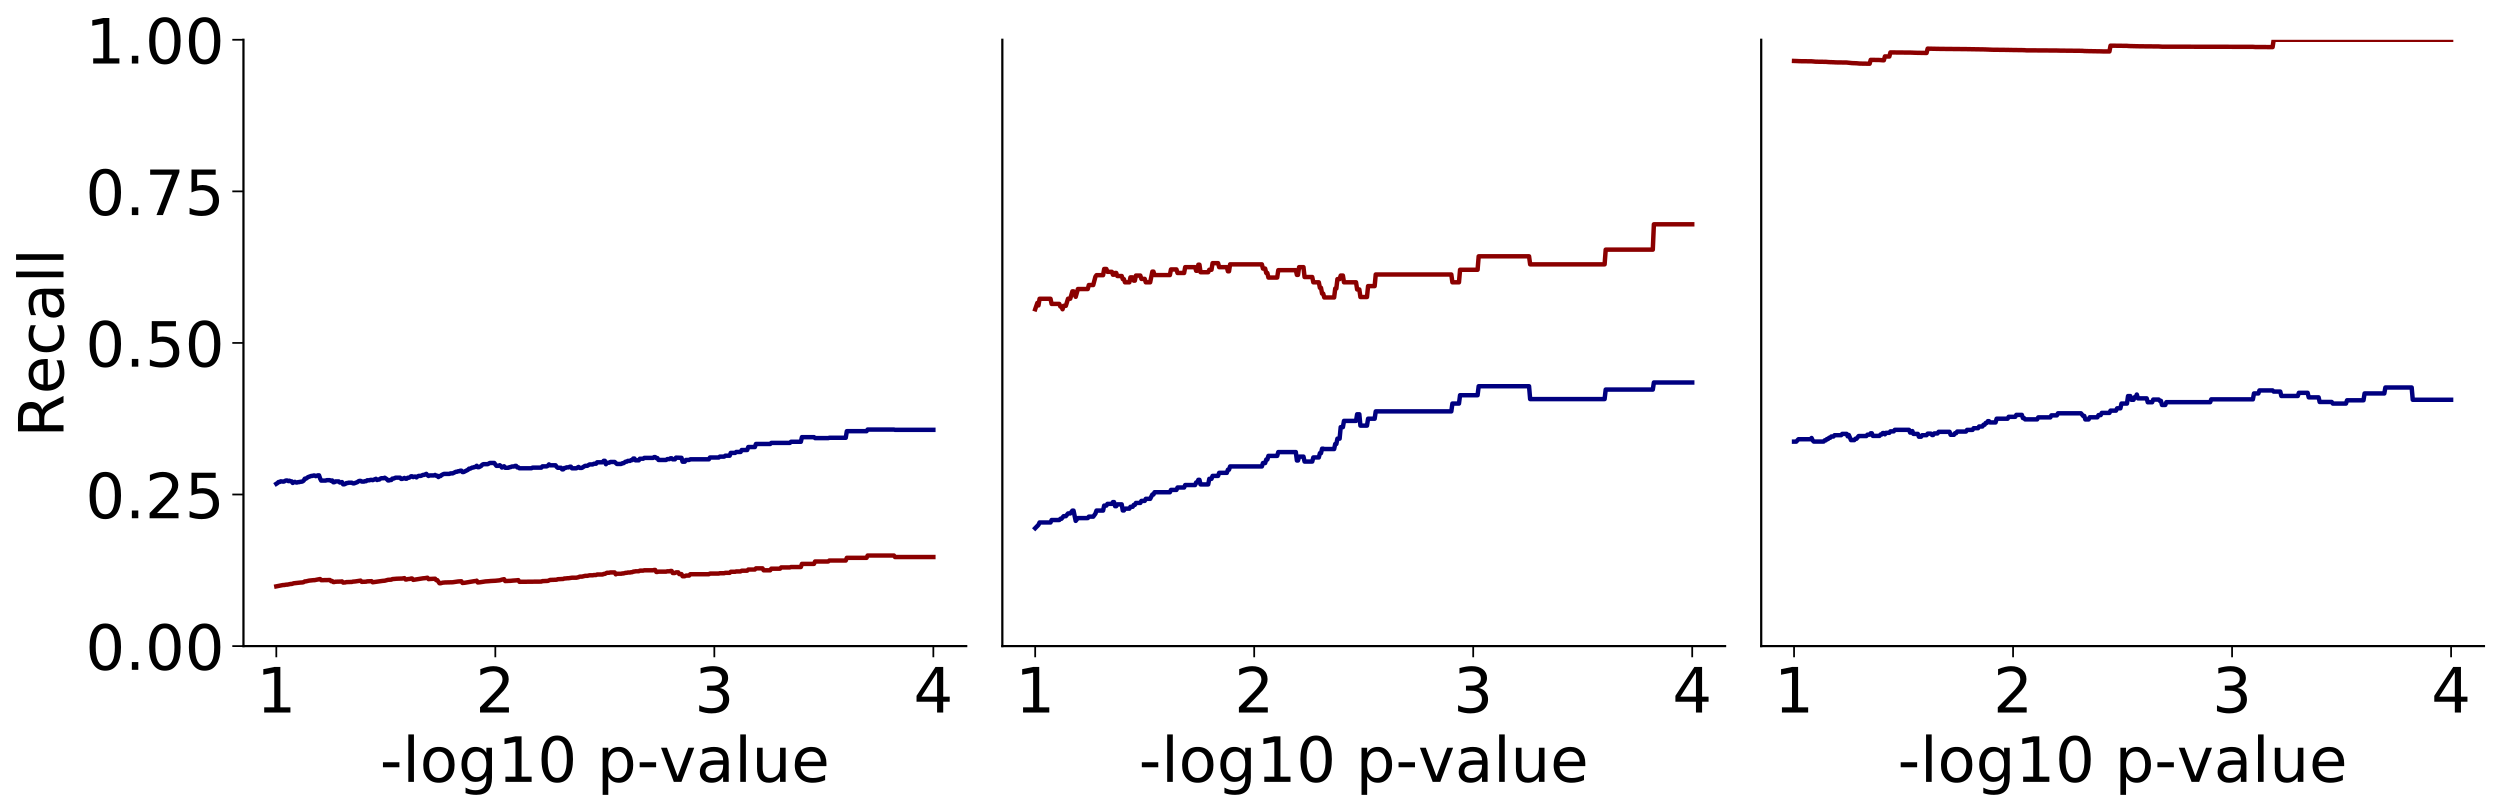 <?xml version="1.0" encoding="utf-8" standalone="no"?>
<!DOCTYPE svg PUBLIC "-//W3C//DTD SVG 1.1//EN"
  "http://www.w3.org/Graphics/SVG/1.1/DTD/svg11.dtd">
<!-- Created with matplotlib (https://matplotlib.org/) -->
<svg height="363.535pt" version="1.1" viewBox="0 0 1120.743 363.535" width="1120.743pt" xmlns="http://www.w3.org/2000/svg" xmlns:xlink="http://www.w3.org/1999/xlink">
 <defs>
  <style type="text/css">
*{stroke-linecap:butt;stroke-linejoin:round;}
  </style>
 </defs>
 <g id="figure_1">
  <g id="patch_1">
   <path d="M 0 363.535 
L 1120.743 363.535 
L 1120.743 -0 
L 0 -0 
z
" style="fill:none;"/>
  </g>
  <g id="axes_1">
   <g id="patch_2">
    <path d="M 109.142 289.638 
L 433.142 289.638 
L 433.142 17.838 
L 109.142 17.838 
z
" style="fill:none;"/>
   </g>
   <g id="matplotlib.axis_1">
    <g id="xtick_1">
     <g id="line2d_1">
      <defs>
       <path d="M 0 0 
L 0 5 
" id="m74f85c71c8" style="stroke:#000000;stroke-width:0.8;"/>
      </defs>
      <g>
       <use style="stroke:#000000;stroke-width:0.8;" x="123.87" xlink:href="#m74f85c71c8" y="289.638"/>
      </g>
     </g>
     <g id="text_1">
      <!-- 1 -->
      <defs>
       <path d="M 12.406 8.297 
L 28.516 8.297 
L 28.516 63.922 
L 10.984 60.406 
L 10.984 69.391 
L 28.422 72.906 
L 38.281 72.906 
L 38.281 8.297 
L 54.391 8.297 
L 54.391 0 
L 12.406 0 
z
" id="DejaVuSans-49"/>
      </defs>
      <g transform="translate(114.962 319.413)scale(0.28 -0.28)">
       <use xlink:href="#DejaVuSans-49"/>
      </g>
     </g>
    </g>
    <g id="xtick_2">
     <g id="line2d_2">
      <g>
       <use style="stroke:#000000;stroke-width:0.8;" x="222.052" xlink:href="#m74f85c71c8" y="289.638"/>
      </g>
     </g>
     <g id="text_2">
      <!-- 2 -->
      <defs>
       <path d="M 19.188 8.297 
L 53.609 8.297 
L 53.609 0 
L 7.328 0 
L 7.328 8.297 
Q 12.938 14.109 22.625 23.891 
Q 32.328 33.688 34.812 36.531 
Q 39.547 41.844 41.422 45.531 
Q 43.312 49.219 43.312 52.781 
Q 43.312 58.594 39.234 62.25 
Q 35.156 65.922 28.609 65.922 
Q 23.969 65.922 18.812 64.312 
Q 13.672 62.703 7.812 59.422 
L 7.812 69.391 
Q 13.766 71.781 18.938 73 
Q 24.125 74.219 28.422 74.219 
Q 39.75 74.219 46.484 68.547 
Q 53.219 62.891 53.219 53.422 
Q 53.219 48.922 51.531 44.891 
Q 49.859 40.875 45.406 35.406 
Q 44.188 33.984 37.641 27.219 
Q 31.109 20.453 19.188 8.297 
z
" id="DejaVuSans-50"/>
      </defs>
      <g transform="translate(213.144 319.413)scale(0.28 -0.28)">
       <use xlink:href="#DejaVuSans-50"/>
      </g>
     </g>
    </g>
    <g id="xtick_3">
     <g id="line2d_3">
      <g>
       <use style="stroke:#000000;stroke-width:0.8;" x="320.233" xlink:href="#m74f85c71c8" y="289.638"/>
      </g>
     </g>
     <g id="text_3">
      <!-- 3 -->
      <defs>
       <path d="M 40.578 39.312 
Q 47.656 37.797 51.625 33 
Q 55.609 28.219 55.609 21.188 
Q 55.609 10.406 48.188 4.484 
Q 40.766 -1.422 27.094 -1.422 
Q 22.516 -1.422 17.656 -0.516 
Q 12.797 0.391 7.625 2.203 
L 7.625 11.719 
Q 11.719 9.328 16.594 8.109 
Q 21.484 6.891 26.812 6.891 
Q 36.078 6.891 40.938 10.547 
Q 45.797 14.203 45.797 21.188 
Q 45.797 27.641 41.281 31.266 
Q 36.766 34.906 28.719 34.906 
L 20.219 34.906 
L 20.219 43.016 
L 29.109 43.016 
Q 36.375 43.016 40.234 45.922 
Q 44.094 48.828 44.094 54.297 
Q 44.094 59.906 40.109 62.906 
Q 36.141 65.922 28.719 65.922 
Q 24.656 65.922 20.016 65.031 
Q 15.375 64.156 9.812 62.312 
L 9.812 71.094 
Q 15.438 72.656 20.344 73.438 
Q 25.25 74.219 29.594 74.219 
Q 40.828 74.219 47.359 69.109 
Q 53.906 64.016 53.906 55.328 
Q 53.906 49.266 50.438 45.094 
Q 46.969 40.922 40.578 39.312 
z
" id="DejaVuSans-51"/>
      </defs>
      <g transform="translate(311.326 319.413)scale(0.28 -0.28)">
       <use xlink:href="#DejaVuSans-51"/>
      </g>
     </g>
    </g>
    <g id="xtick_4">
     <g id="line2d_4">
      <g>
       <use style="stroke:#000000;stroke-width:0.8;" x="418.415" xlink:href="#m74f85c71c8" y="289.638"/>
      </g>
     </g>
     <g id="text_4">
      <!-- 4 -->
      <defs>
       <path d="M 37.797 64.312 
L 12.891 25.391 
L 37.797 25.391 
z
M 35.203 72.906 
L 47.609 72.906 
L 47.609 25.391 
L 58.016 25.391 
L 58.016 17.188 
L 47.609 17.188 
L 47.609 0 
L 37.797 0 
L 37.797 17.188 
L 4.891 17.188 
L 4.891 26.703 
z
" id="DejaVuSans-52"/>
      </defs>
      <g transform="translate(409.508 319.413)scale(0.28 -0.28)">
       <use xlink:href="#DejaVuSans-52"/>
      </g>
     </g>
    </g>
    <g id="text_5">
     <!-- -log10 p-value -->
     <defs>
      <path d="M 4.891 31.391 
L 31.203 31.391 
L 31.203 23.391 
L 4.891 23.391 
z
" id="DejaVuSans-45"/>
      <path d="M 9.422 75.984 
L 18.406 75.984 
L 18.406 0 
L 9.422 0 
z
" id="DejaVuSans-108"/>
      <path d="M 30.609 48.391 
Q 23.391 48.391 19.188 42.75 
Q 14.984 37.109 14.984 27.297 
Q 14.984 17.484 19.156 11.844 
Q 23.344 6.203 30.609 6.203 
Q 37.797 6.203 41.984 11.859 
Q 46.188 17.531 46.188 27.297 
Q 46.188 37.016 41.984 42.703 
Q 37.797 48.391 30.609 48.391 
z
M 30.609 56 
Q 42.328 56 49.016 48.375 
Q 55.719 40.766 55.719 27.297 
Q 55.719 13.875 49.016 6.219 
Q 42.328 -1.422 30.609 -1.422 
Q 18.844 -1.422 12.172 6.219 
Q 5.516 13.875 5.516 27.297 
Q 5.516 40.766 12.172 48.375 
Q 18.844 56 30.609 56 
z
" id="DejaVuSans-111"/>
      <path d="M 45.406 27.984 
Q 45.406 37.75 41.375 43.109 
Q 37.359 48.484 30.078 48.484 
Q 22.859 48.484 18.828 43.109 
Q 14.797 37.75 14.797 27.984 
Q 14.797 18.266 18.828 12.891 
Q 22.859 7.516 30.078 7.516 
Q 37.359 7.516 41.375 12.891 
Q 45.406 18.266 45.406 27.984 
z
M 54.391 6.781 
Q 54.391 -7.172 48.188 -13.984 
Q 42 -20.797 29.203 -20.797 
Q 24.469 -20.797 20.266 -20.094 
Q 16.062 -19.391 12.109 -17.922 
L 12.109 -9.188 
Q 16.062 -11.328 19.922 -12.344 
Q 23.781 -13.375 27.781 -13.375 
Q 36.625 -13.375 41.016 -8.766 
Q 45.406 -4.156 45.406 5.172 
L 45.406 9.625 
Q 42.625 4.781 38.281 2.391 
Q 33.938 0 27.875 0 
Q 17.828 0 11.672 7.656 
Q 5.516 15.328 5.516 27.984 
Q 5.516 40.672 11.672 48.328 
Q 17.828 56 27.875 56 
Q 33.938 56 38.281 53.609 
Q 42.625 51.219 45.406 46.391 
L 45.406 54.688 
L 54.391 54.688 
z
" id="DejaVuSans-103"/>
      <path d="M 31.781 66.406 
Q 24.172 66.406 20.328 58.906 
Q 16.5 51.422 16.5 36.375 
Q 16.5 21.391 20.328 13.891 
Q 24.172 6.391 31.781 6.391 
Q 39.453 6.391 43.281 13.891 
Q 47.125 21.391 47.125 36.375 
Q 47.125 51.422 43.281 58.906 
Q 39.453 66.406 31.781 66.406 
z
M 31.781 74.219 
Q 44.047 74.219 50.516 64.516 
Q 56.984 54.828 56.984 36.375 
Q 56.984 17.969 50.516 8.266 
Q 44.047 -1.422 31.781 -1.422 
Q 19.531 -1.422 13.062 8.266 
Q 6.594 17.969 6.594 36.375 
Q 6.594 54.828 13.062 64.516 
Q 19.531 74.219 31.781 74.219 
z
" id="DejaVuSans-48"/>
      <path id="DejaVuSans-32"/>
      <path d="M 18.109 8.203 
L 18.109 -20.797 
L 9.078 -20.797 
L 9.078 54.688 
L 18.109 54.688 
L 18.109 46.391 
Q 20.953 51.266 25.266 53.625 
Q 29.594 56 35.594 56 
Q 45.562 56 51.781 48.094 
Q 58.016 40.188 58.016 27.297 
Q 58.016 14.406 51.781 6.484 
Q 45.562 -1.422 35.594 -1.422 
Q 29.594 -1.422 25.266 0.953 
Q 20.953 3.328 18.109 8.203 
z
M 48.688 27.297 
Q 48.688 37.203 44.609 42.844 
Q 40.531 48.484 33.406 48.484 
Q 26.266 48.484 22.188 42.844 
Q 18.109 37.203 18.109 27.297 
Q 18.109 17.391 22.188 11.75 
Q 26.266 6.109 33.406 6.109 
Q 40.531 6.109 44.609 11.75 
Q 48.688 17.391 48.688 27.297 
z
" id="DejaVuSans-112"/>
      <path d="M 2.984 54.688 
L 12.5 54.688 
L 29.594 8.797 
L 46.688 54.688 
L 56.203 54.688 
L 35.688 0 
L 23.484 0 
z
" id="DejaVuSans-118"/>
      <path d="M 34.281 27.484 
Q 23.391 27.484 19.188 25 
Q 14.984 22.516 14.984 16.5 
Q 14.984 11.719 18.141 8.906 
Q 21.297 6.109 26.703 6.109 
Q 34.188 6.109 38.703 11.406 
Q 43.219 16.703 43.219 25.484 
L 43.219 27.484 
z
M 52.203 31.203 
L 52.203 0 
L 43.219 0 
L 43.219 8.297 
Q 40.141 3.328 35.547 0.953 
Q 30.953 -1.422 24.312 -1.422 
Q 15.922 -1.422 10.953 3.297 
Q 6 8.016 6 15.922 
Q 6 25.141 12.172 29.828 
Q 18.359 34.516 30.609 34.516 
L 43.219 34.516 
L 43.219 35.406 
Q 43.219 41.609 39.141 45 
Q 35.062 48.391 27.688 48.391 
Q 23 48.391 18.547 47.266 
Q 14.109 46.141 10.016 43.891 
L 10.016 52.203 
Q 14.938 54.109 19.578 55.047 
Q 24.219 56 28.609 56 
Q 40.484 56 46.344 49.844 
Q 52.203 43.703 52.203 31.203 
z
" id="DejaVuSans-97"/>
      <path d="M 8.5 21.578 
L 8.5 54.688 
L 17.484 54.688 
L 17.484 21.922 
Q 17.484 14.156 20.5 10.266 
Q 23.531 6.391 29.594 6.391 
Q 36.859 6.391 41.078 11.031 
Q 45.312 15.672 45.312 23.688 
L 45.312 54.688 
L 54.297 54.688 
L 54.297 0 
L 45.312 0 
L 45.312 8.406 
Q 42.047 3.422 37.719 1 
Q 33.406 -1.422 27.688 -1.422 
Q 18.266 -1.422 13.375 4.438 
Q 8.5 10.297 8.5 21.578 
z
M 31.109 56 
z
" id="DejaVuSans-117"/>
      <path d="M 56.203 29.594 
L 56.203 25.203 
L 14.891 25.203 
Q 15.484 15.922 20.484 11.062 
Q 25.484 6.203 34.422 6.203 
Q 39.594 6.203 44.453 7.469 
Q 49.312 8.734 54.109 11.281 
L 54.109 2.781 
Q 49.266 0.734 44.188 -0.344 
Q 39.109 -1.422 33.891 -1.422 
Q 20.797 -1.422 13.156 6.188 
Q 5.516 13.812 5.516 26.812 
Q 5.516 40.234 12.766 48.109 
Q 20.016 56 32.328 56 
Q 43.359 56 49.781 48.891 
Q 56.203 41.797 56.203 29.594 
z
M 47.219 32.234 
Q 47.125 39.594 43.094 43.984 
Q 39.062 48.391 32.422 48.391 
Q 24.906 48.391 20.391 44.141 
Q 15.875 39.891 15.188 32.172 
z
" id="DejaVuSans-101"/>
     </defs>
     <g transform="translate(170.308 350.512)scale(0.28 -0.28)">
      <use xlink:href="#DejaVuSans-45"/>
      <use x="36.084" xlink:href="#DejaVuSans-108"/>
      <use x="63.867" xlink:href="#DejaVuSans-111"/>
      <use x="125.049" xlink:href="#DejaVuSans-103"/>
      <use x="188.525" xlink:href="#DejaVuSans-49"/>
      <use x="252.148" xlink:href="#DejaVuSans-48"/>
      <use x="315.771" xlink:href="#DejaVuSans-32"/>
      <use x="347.559" xlink:href="#DejaVuSans-112"/>
      <use x="411.035" xlink:href="#DejaVuSans-45"/>
      <use x="447.088" xlink:href="#DejaVuSans-118"/>
      <use x="506.268" xlink:href="#DejaVuSans-97"/>
      <use x="567.547" xlink:href="#DejaVuSans-108"/>
      <use x="595.33" xlink:href="#DejaVuSans-117"/>
      <use x="658.709" xlink:href="#DejaVuSans-101"/>
     </g>
    </g>
   </g>
   <g id="matplotlib.axis_2">
    <g id="ytick_1">
     <g id="line2d_5">
      <defs>
       <path d="M 0 0 
L -5 0 
" id="mbe8edb79e3" style="stroke:#000000;stroke-width:0.8;"/>
      </defs>
      <g>
       <use style="stroke:#000000;stroke-width:0.8;" x="109.142" xlink:href="#mbe8edb79e3" y="289.638"/>
      </g>
     </g>
     <g id="text_6">
      <!-- 0.00 -->
      <defs>
       <path d="M 10.688 12.406 
L 21 12.406 
L 21 0 
L 10.688 0 
z
" id="DejaVuSans-46"/>
      </defs>
      <g transform="translate(38.299 300.276)scale(0.28 -0.28)">
       <use xlink:href="#DejaVuSans-48"/>
       <use x="63.623" xlink:href="#DejaVuSans-46"/>
       <use x="95.41" xlink:href="#DejaVuSans-48"/>
       <use x="159.033" xlink:href="#DejaVuSans-48"/>
      </g>
     </g>
    </g>
    <g id="ytick_2">
     <g id="line2d_6">
      <g>
       <use style="stroke:#000000;stroke-width:0.8;" x="109.142" xlink:href="#mbe8edb79e3" y="221.688"/>
      </g>
     </g>
     <g id="text_7">
      <!-- 0.25 -->
      <defs>
       <path d="M 10.797 72.906 
L 49.516 72.906 
L 49.516 64.594 
L 19.828 64.594 
L 19.828 46.734 
Q 21.969 47.469 24.109 47.828 
Q 26.266 48.188 28.422 48.188 
Q 40.625 48.188 47.75 41.5 
Q 54.891 34.812 54.891 23.391 
Q 54.891 11.625 47.562 5.094 
Q 40.234 -1.422 26.906 -1.422 
Q 22.312 -1.422 17.547 -0.641 
Q 12.797 0.141 7.719 1.703 
L 7.719 11.625 
Q 12.109 9.234 16.797 8.062 
Q 21.484 6.891 26.703 6.891 
Q 35.156 6.891 40.078 11.328 
Q 45.016 15.766 45.016 23.391 
Q 45.016 31 40.078 35.438 
Q 35.156 39.891 26.703 39.891 
Q 22.75 39.891 18.812 39.016 
Q 14.891 38.141 10.797 36.281 
z
" id="DejaVuSans-53"/>
      </defs>
      <g transform="translate(38.299 232.326)scale(0.28 -0.28)">
       <use xlink:href="#DejaVuSans-48"/>
       <use x="63.623" xlink:href="#DejaVuSans-46"/>
       <use x="95.41" xlink:href="#DejaVuSans-50"/>
       <use x="159.033" xlink:href="#DejaVuSans-53"/>
      </g>
     </g>
    </g>
    <g id="ytick_3">
     <g id="line2d_7">
      <g>
       <use style="stroke:#000000;stroke-width:0.8;" x="109.142" xlink:href="#mbe8edb79e3" y="153.738"/>
      </g>
     </g>
     <g id="text_8">
      <!-- 0.50 -->
      <g transform="translate(38.299 164.376)scale(0.28 -0.28)">
       <use xlink:href="#DejaVuSans-48"/>
       <use x="63.623" xlink:href="#DejaVuSans-46"/>
       <use x="95.41" xlink:href="#DejaVuSans-53"/>
       <use x="159.033" xlink:href="#DejaVuSans-48"/>
      </g>
     </g>
    </g>
    <g id="ytick_4">
     <g id="line2d_8">
      <g>
       <use style="stroke:#000000;stroke-width:0.8;" x="109.142" xlink:href="#mbe8edb79e3" y="85.788"/>
      </g>
     </g>
     <g id="text_9">
      <!-- 0.75 -->
      <defs>
       <path d="M 8.203 72.906 
L 55.078 72.906 
L 55.078 68.703 
L 28.609 0 
L 18.312 0 
L 43.219 64.594 
L 8.203 64.594 
z
" id="DejaVuSans-55"/>
      </defs>
      <g transform="translate(38.299 96.426)scale(0.28 -0.28)">
       <use xlink:href="#DejaVuSans-48"/>
       <use x="63.623" xlink:href="#DejaVuSans-46"/>
       <use x="95.41" xlink:href="#DejaVuSans-55"/>
       <use x="159.033" xlink:href="#DejaVuSans-53"/>
      </g>
     </g>
    </g>
    <g id="ytick_5">
     <g id="line2d_9">
      <g>
       <use style="stroke:#000000;stroke-width:0.8;" x="109.142" xlink:href="#mbe8edb79e3" y="17.838"/>
      </g>
     </g>
     <g id="text_10">
      <!-- 1.00 -->
      <g transform="translate(38.299 28.476)scale(0.28 -0.28)">
       <use xlink:href="#DejaVuSans-49"/>
       <use x="63.623" xlink:href="#DejaVuSans-46"/>
       <use x="95.41" xlink:href="#DejaVuSans-48"/>
       <use x="159.033" xlink:href="#DejaVuSans-48"/>
      </g>
     </g>
    </g>
    <g id="text_11">
     <!-- Recall -->
     <defs>
      <path d="M 44.391 34.188 
Q 47.562 33.109 50.562 29.594 
Q 53.562 26.078 56.594 19.922 
L 66.609 0 
L 56 0 
L 46.688 18.703 
Q 43.062 26.031 39.672 28.422 
Q 36.281 30.812 30.422 30.812 
L 19.672 30.812 
L 19.672 0 
L 9.812 0 
L 9.812 72.906 
L 32.078 72.906 
Q 44.578 72.906 50.734 67.672 
Q 56.891 62.453 56.891 51.906 
Q 56.891 45.016 53.688 40.469 
Q 50.484 35.938 44.391 34.188 
z
M 19.672 64.797 
L 19.672 38.922 
L 32.078 38.922 
Q 39.203 38.922 42.844 42.219 
Q 46.484 45.516 46.484 51.906 
Q 46.484 58.297 42.844 61.547 
Q 39.203 64.797 32.078 64.797 
z
" id="DejaVuSans-82"/>
      <path d="M 48.781 52.594 
L 48.781 44.188 
Q 44.969 46.297 41.141 47.344 
Q 37.312 48.391 33.406 48.391 
Q 24.656 48.391 19.812 42.844 
Q 14.984 37.312 14.984 27.297 
Q 14.984 17.281 19.812 11.734 
Q 24.656 6.203 33.406 6.203 
Q 37.312 6.203 41.141 7.25 
Q 44.969 8.297 48.781 10.406 
L 48.781 2.094 
Q 45.016 0.344 40.984 -0.531 
Q 36.969 -1.422 32.422 -1.422 
Q 20.062 -1.422 12.781 6.344 
Q 5.516 14.109 5.516 27.297 
Q 5.516 40.672 12.859 48.328 
Q 20.219 56 33.016 56 
Q 37.156 56 41.109 55.141 
Q 45.062 54.297 48.781 52.594 
z
" id="DejaVuSans-99"/>
     </defs>
     <g transform="translate(28.476 196.127)rotate(-90)scale(0.28 -0.28)">
      <use xlink:href="#DejaVuSans-82"/>
      <use x="69.42" xlink:href="#DejaVuSans-101"/>
      <use x="130.943" xlink:href="#DejaVuSans-99"/>
      <use x="185.924" xlink:href="#DejaVuSans-97"/>
      <use x="247.203" xlink:href="#DejaVuSans-108"/>
      <use x="274.986" xlink:href="#DejaVuSans-108"/>
     </g>
    </g>
   </g>
   <g id="line2d_10">
    <path clip-path="url(#p84f2db5dcc)" d="M 123.87 262.865 
L 126.815 262.279 
L 127.306 262.279 
L 128.288 262.099 
L 128.779 262.099 
L 130.252 261.792 
L 130.743 261.792 
L 131.724 261.478 
L 134.67 261.158 
L 135.652 261.093 
L 136.143 260.962 
L 136.633 260.629 
L 137.124 260.629 
L 138.597 260.289 
L 140.561 260.08 
L 141.052 260.08 
L 142.033 259.869 
L 143.506 259.583 
L 143.997 260.094 
L 147.924 260.023 
L 148.415 260.54 
L 148.906 260.469 
L 149.397 260.922 
L 149.888 260.922 
L 150.379 260.78 
L 152.833 260.709 
L 153.324 260.637 
L 153.815 261.17 
L 154.797 261.099 
L 155.288 260.955 
L 157.743 260.883 
L 158.233 260.738 
L 159.215 260.664 
L 161.67 260.292 
L 162.161 260.842 
L 164.124 260.768 
L 164.615 260.618 
L 166.579 260.542 
L 167.07 261.027 
L 171.488 260.412 
L 172.47 260.333 
L 173.942 259.933 
L 175.415 259.852 
L 175.906 259.605 
L 176.888 259.521 
L 177.87 259.438 
L 180.324 259.354 
L 181.306 259.184 
L 181.797 259.778 
L 182.288 259.778 
L 182.779 259.609 
L 183.761 259.524 
L 184.252 259.352 
L 184.743 259.352 
L 185.233 259.959 
L 189.652 259.26 
L 190.633 259.171 
L 191.615 258.99 
L 192.106 259.618 
L 193.088 259.528 
L 195.052 259.438 
L 195.542 260.076 
L 196.033 260.076 
L 197.015 261.463 
L 197.506 261.463 
L 198.488 261.203 
L 199.47 261.116 
L 202.906 261.027 
L 205.361 260.669 
L 206.833 260.577 
L 207.324 261.343 
L 208.306 261.254 
L 212.724 260.516 
L 213.215 260.516 
L 213.706 260.326 
L 214.197 261.121 
L 215.179 261.027 
L 217.633 260.646 
L 219.106 260.549 
L 220.088 260.451 
L 222.052 260.353 
L 223.033 260.254 
L 224.015 260.154 
L 224.997 259.852 
L 225.979 259.646 
L 226.47 260.483 
L 228.924 260.382 
L 229.906 260.28 
L 231.379 260.177 
L 232.361 260.074 
L 232.852 260.825 
L 242.67 260.723 
L 243.161 260.516 
L 245.615 260.412 
L 246.597 259.987 
L 249.542 259.879 
L 250.033 259.66 
L 252.488 259.549 
L 252.979 259.326 
L 253.47 259.326 
L 254.452 259.212 
L 254.942 259.212 
L 256.415 258.984 
L 258.379 258.984 
L 259.361 258.751 
L 259.852 258.516 
L 260.833 258.516 
L 262.306 258.155 
L 263.288 258.155 
L 264.27 257.91 
L 265.743 257.91 
L 266.233 257.786 
L 267.215 257.786 
L 267.706 257.535 
L 270.161 257.535 
L 270.652 257.281 
L 271.142 257.281 
L 272.124 256.759 
L 273.106 256.759 
L 273.597 256.626 
L 275.561 256.626 
L 276.052 257.466 
L 276.543 257.201 
L 278.506 257.201 
L 278.997 257.067 
L 279.488 257.067 
L 280.47 256.795 
L 280.961 256.795 
L 281.452 256.658 
L 282.433 256.658 
L 282.924 256.519 
L 283.415 256.519 
L 283.906 256.239 
L 284.397 256.239 
L 284.888 256.097 
L 286.361 256.097 
L 286.852 255.809 
L 288.324 255.809 
L 288.815 255.663 
L 292.743 255.663 
L 293.233 255.516 
L 293.724 255.516 
L 294.215 256.405 
L 294.706 256.405 
L 295.197 256.259 
L 298.633 256.259 
L 299.124 256.112 
L 300.106 256.112 
L 300.597 255.963 
L 301.088 255.963 
L 301.579 256.876 
L 302.561 256.876 
L 303.052 256.581 
L 304.033 256.581 
L 304.524 257.369 
L 305.506 257.369 
L 305.997 258.324 
L 306.979 258.324 
L 307.47 258.033 
L 308.942 258.033 
L 309.433 257.434 
L 317.779 257.434 
L 318.27 257.126 
L 322.197 257.126 
L 322.688 256.97 
L 324.652 256.97 
L 325.142 256.812 
L 327.106 256.812 
L 327.597 256.329 
L 329.561 256.329 
L 330.052 256.165 
L 332.015 256.165 
L 332.506 255.832 
L 334.961 255.832 
L 335.452 255.32 
L 338.397 255.32 
L 338.888 254.792 
L 341.833 254.792 
L 342.324 255.663 
L 345.27 255.663 
L 345.761 254.94 
L 349.688 254.94 
L 350.179 254.377 
L 354.106 254.377 
L 354.597 254.186 
L 359.015 254.186 
L 359.506 252.784 
L 364.906 252.784 
L 365.397 251.712 
L 371.288 251.712 
L 371.779 251.286 
L 379.142 251.286 
L 379.633 250.072 
L 388.47 250.072 
L 388.961 249.044 
L 400.743 249.044 
L 401.233 249.723 
L 418.415 249.723 
L 418.415 249.723 
" style="fill:none;stroke:#8b0000;stroke-linecap:square;stroke-width:2;"/>
   </g>
   <g id="line2d_11">
    <path clip-path="url(#p84f2db5dcc)" d="M 123.87 216.886 
L 124.361 216.573 
L 124.852 216.099 
L 125.343 216.099 
L 125.833 215.779 
L 126.815 215.889 
L 127.306 215.889 
L 127.797 215.565 
L 128.288 215.402 
L 128.779 215.402 
L 129.27 215.675 
L 129.761 215.511 
L 130.252 215.786 
L 130.743 215.786 
L 131.233 216.508 
L 131.724 216.178 
L 132.215 216.013 
L 132.706 216.295 
L 133.197 216.295 
L 133.688 216.128 
L 134.179 216.128 
L 134.67 215.961 
L 135.161 215.961 
L 135.652 215.793 
L 136.143 215.454 
L 136.633 214.593 
L 137.124 214.593 
L 138.106 213.89 
L 139.579 213.354 
L 140.07 213.354 
L 140.561 213.174 
L 141.052 213.174 
L 141.542 213.456 
L 142.524 213.093 
L 143.015 213.093 
L 143.506 214.501 
L 143.997 215.451 
L 145.961 215.451 
L 146.452 215.271 
L 147.924 215.271 
L 148.415 215.571 
L 148.906 215.39 
L 149.397 216.178 
L 149.888 216.178 
L 150.379 215.816 
L 151.852 215.816 
L 152.343 216.306 
L 152.833 216.306 
L 153.324 216.124 
L 153.815 217.113 
L 154.306 217.113 
L 154.797 216.931 
L 155.288 216.566 
L 155.779 216.566 
L 156.27 216.382 
L 157.743 216.382 
L 158.233 216.699 
L 158.724 216.699 
L 160.197 216.141 
L 160.688 215.764 
L 161.179 215.574 
L 161.67 215.574 
L 162.161 215.894 
L 163.143 215.894 
L 163.633 215.703 
L 164.124 215.703 
L 164.615 215.317 
L 165.597 215.317 
L 166.088 215.123 
L 166.579 215.123 
L 167.07 215.25 
L 168.542 214.659 
L 169.033 215.182 
L 169.524 214.983 
L 170.015 214.983 
L 170.506 214.583 
L 170.997 214.381 
L 171.979 214.381 
L 172.47 214.179 
L 173.452 214.837 
L 173.942 215.376 
L 174.433 215.376 
L 174.924 215.172 
L 175.415 215.172 
L 175.906 214.555 
L 176.397 214.555 
L 177.379 214.138 
L 179.343 214.138 
L 179.833 214.685 
L 180.324 214.685 
L 181.306 214.265 
L 181.797 214.606 
L 182.288 214.606 
L 182.779 214.181 
L 183.27 214.181 
L 183.761 213.966 
L 184.252 213.534 
L 184.743 213.534 
L 185.233 213.877 
L 185.724 213.659 
L 186.215 213.659 
L 186.706 214.007 
L 187.197 213.566 
L 187.688 213.343 
L 188.67 213.343 
L 189.652 212.894 
L 190.143 212.894 
L 191.124 212.44 
L 191.615 213.018 
L 192.106 213.372 
L 192.597 213.143 
L 194.561 213.143 
L 195.052 212.913 
L 195.542 213.271 
L 196.033 213.271 
L 196.524 213.863 
L 197.015 213.401 
L 197.506 213.401 
L 197.997 212.934 
L 198.979 212.46 
L 201.433 212.46 
L 201.924 212.221 
L 202.906 212.221 
L 204.379 211.495 
L 204.87 211.495 
L 205.361 211.25 
L 205.852 211.25 
L 206.343 211.004 
L 206.833 211.004 
L 207.324 211.613 
L 207.815 211.613 
L 209.779 210.616 
L 210.27 210.108 
L 210.761 210.108 
L 211.743 209.593 
L 212.233 209.593 
L 212.724 209.333 
L 213.215 209.333 
L 213.706 208.808 
L 214.197 209.435 
L 214.688 209.435 
L 215.67 208.905 
L 216.161 208.369 
L 216.652 208.098 
L 218.615 208.098 
L 219.597 207.551 
L 221.561 207.551 
L 222.542 208.832 
L 223.524 208.832 
L 224.015 208.558 
L 224.506 208.933 
L 224.997 209.587 
L 225.979 209.035 
L 226.47 209.697 
L 227.942 209.697 
L 228.433 209.419 
L 228.924 209.419 
L 229.415 209.14 
L 230.397 209.14 
L 230.888 208.858 
L 231.379 208.858 
L 231.87 209.528 
L 232.361 209.528 
L 232.852 209.923 
L 238.252 209.923 
L 238.743 209.64 
L 242.67 209.64 
L 243.161 209.069 
L 245.124 209.069 
L 245.615 208.78 
L 246.106 208.196 
L 246.597 208.592 
L 249.052 208.592 
L 249.542 209.288 
L 250.033 209.697 
L 251.506 209.697 
L 251.997 210.405 
L 252.488 210.405 
L 252.979 209.816 
L 253.47 209.816 
L 253.961 209.518 
L 254.942 209.518 
L 255.433 209.218 
L 255.924 209.218 
L 256.415 209.937 
L 258.379 209.937 
L 259.361 209.333 
L 259.852 209.758 
L 260.833 209.758 
L 262.306 208.832 
L 263.288 208.832 
L 264.27 208.204 
L 265.743 208.204 
L 266.233 207.885 
L 267.215 207.885 
L 267.706 207.242 
L 270.161 207.242 
L 270.652 206.588 
L 271.142 206.588 
L 271.633 208.098 
L 272.124 207.44 
L 273.106 207.44 
L 273.597 207.107 
L 275.561 207.107 
L 276.543 207.986 
L 278.506 207.986 
L 278.997 207.649 
L 279.488 207.649 
L 280.47 206.965 
L 280.961 206.965 
L 281.452 206.619 
L 282.433 206.619 
L 282.924 206.271 
L 283.415 206.271 
L 283.906 205.564 
L 284.397 205.564 
L 284.888 206.363 
L 286.361 206.363 
L 286.852 205.648 
L 288.324 205.648 
L 288.815 205.286 
L 292.743 205.286 
L 293.233 204.921 
L 293.724 204.921 
L 294.215 205.368 
L 294.706 205.368 
L 295.197 206.19 
L 298.633 206.19 
L 299.124 205.823 
L 300.106 205.823 
L 300.597 205.452 
L 301.088 205.452 
L 301.579 205.914 
L 302.561 205.914 
L 303.052 205.159 
L 305.506 205.243 
L 305.997 206.971 
L 306.979 206.971 
L 307.47 206.202 
L 308.942 206.202 
L 309.433 205.908 
L 317.779 205.908 
L 318.27 205.107 
L 322.197 205.107 
L 322.688 204.7 
L 324.652 204.7 
L 325.142 204.29 
L 327.106 204.29 
L 327.597 203.035 
L 329.561 203.035 
L 330.052 202.608 
L 332.015 202.608 
L 332.506 201.742 
L 334.961 201.742 
L 335.452 200.411 
L 338.397 200.411 
L 338.888 199.038 
L 345.27 199.038 
L 345.761 198.556 
L 354.106 198.548 
L 354.597 198.053 
L 359.015 198.053 
L 359.506 195.967 
L 364.906 195.967 
L 365.397 196.404 
L 371.288 196.404 
L 371.779 196.259 
L 379.142 196.259 
L 379.633 193.304 
L 388.47 193.304 
L 388.961 192.566 
L 400.743 192.566 
L 401.233 192.702 
L 418.415 192.702 
L 418.415 192.702 
" style="fill:none;stroke:#000080;stroke-linecap:square;stroke-width:2;"/>
   </g>
   <g id="patch_3">
    <path d="M 109.142 289.638 
L 109.142 17.838 
" style="fill:none;stroke:#000000;stroke-linecap:square;stroke-linejoin:miter;"/>
   </g>
   <g id="patch_4">
    <path d="M 109.142 289.638 
L 433.142 289.638 
" style="fill:none;stroke:#000000;stroke-linecap:square;stroke-linejoin:miter;"/>
   </g>
  </g>
  <g id="axes_2">
   <g id="patch_5">
    <path d="M 449.342 289.638 
L 773.342 289.638 
L 773.342 17.838 
L 449.342 17.838 
z
" style="fill:none;"/>
   </g>
   <g id="matplotlib.axis_3">
    <g id="xtick_5">
     <g id="line2d_12">
      <g>
       <use style="stroke:#000000;stroke-width:0.8;" x="464.07" xlink:href="#m74f85c71c8" y="289.638"/>
      </g>
     </g>
     <g id="text_12">
      <!-- 1 -->
      <g transform="translate(455.162 319.413)scale(0.28 -0.28)">
       <use xlink:href="#DejaVuSans-49"/>
      </g>
     </g>
    </g>
    <g id="xtick_6">
     <g id="line2d_13">
      <g>
       <use style="stroke:#000000;stroke-width:0.8;" x="562.252" xlink:href="#m74f85c71c8" y="289.638"/>
      </g>
     </g>
     <g id="text_13">
      <!-- 2 -->
      <g transform="translate(553.344 319.413)scale(0.28 -0.28)">
       <use xlink:href="#DejaVuSans-50"/>
      </g>
     </g>
    </g>
    <g id="xtick_7">
     <g id="line2d_14">
      <g>
       <use style="stroke:#000000;stroke-width:0.8;" x="660.433" xlink:href="#m74f85c71c8" y="289.638"/>
      </g>
     </g>
     <g id="text_14">
      <!-- 3 -->
      <g transform="translate(651.526 319.413)scale(0.28 -0.28)">
       <use xlink:href="#DejaVuSans-51"/>
      </g>
     </g>
    </g>
    <g id="xtick_8">
     <g id="line2d_15">
      <g>
       <use style="stroke:#000000;stroke-width:0.8;" x="758.615" xlink:href="#m74f85c71c8" y="289.638"/>
      </g>
     </g>
     <g id="text_15">
      <!-- 4 -->
      <g transform="translate(749.708 319.413)scale(0.28 -0.28)">
       <use xlink:href="#DejaVuSans-52"/>
      </g>
     </g>
    </g>
    <g id="text_16">
     <!-- -log10 p-value -->
     <g transform="translate(510.507 350.512)scale(0.28 -0.28)">
      <use xlink:href="#DejaVuSans-45"/>
      <use x="36.084" xlink:href="#DejaVuSans-108"/>
      <use x="63.867" xlink:href="#DejaVuSans-111"/>
      <use x="125.049" xlink:href="#DejaVuSans-103"/>
      <use x="188.525" xlink:href="#DejaVuSans-49"/>
      <use x="252.148" xlink:href="#DejaVuSans-48"/>
      <use x="315.771" xlink:href="#DejaVuSans-32"/>
      <use x="347.559" xlink:href="#DejaVuSans-112"/>
      <use x="411.035" xlink:href="#DejaVuSans-45"/>
      <use x="447.088" xlink:href="#DejaVuSans-118"/>
      <use x="506.268" xlink:href="#DejaVuSans-97"/>
      <use x="567.547" xlink:href="#DejaVuSans-108"/>
      <use x="595.33" xlink:href="#DejaVuSans-117"/>
      <use x="658.709" xlink:href="#DejaVuSans-101"/>
     </g>
    </g>
   </g>
   <g id="matplotlib.axis_4">
    <g id="ytick_6"/>
    <g id="ytick_7"/>
    <g id="ytick_8"/>
    <g id="ytick_9"/>
    <g id="ytick_10"/>
   </g>
   <g id="line2d_16">
    <path clip-path="url(#pf90370128e)" d="M 464.07 138.638 
L 465.052 135.789 
L 465.543 136.912 
L 466.033 133.947 
L 470.942 133.947 
L 471.433 136.246 
L 474.87 136.246 
L 475.361 137.43 
L 475.852 137.43 
L 476.342 138.638 
L 476.833 137.097 
L 477.815 137.097 
L 478.797 133.919 
L 479.779 133.919 
L 480.761 130.606 
L 481.252 130.606 
L 482.233 133.057 
L 483.215 129.578 
L 487.633 129.578 
L 488.124 127.779 
L 490.088 127.779 
L 491.07 124.059 
L 491.561 123.36 
L 494.506 123.36 
L 494.997 120.591 
L 495.979 120.591 
L 496.47 121.86 
L 498.433 121.86 
L 498.924 123.16 
L 499.415 123.16 
L 499.906 122.376 
L 500.397 122.376 
L 500.888 123.734 
L 502.852 123.734 
L 503.342 125.127 
L 503.833 125.127 
L 504.324 126.558 
L 506.288 126.558 
L 506.779 124.354 
L 507.761 124.354 
L 508.252 125.813 
L 508.743 125.813 
L 509.233 123.538 
L 511.197 123.538 
L 511.688 125.027 
L 513.161 125.027 
L 513.652 126.558 
L 515.615 126.558 
L 516.597 121.761 
L 517.088 121.761 
L 517.579 123.312 
L 524.452 123.312 
L 524.942 120.792 
L 527.397 120.792 
L 527.888 122.376 
L 530.833 122.376 
L 531.324 119.763 
L 535.742 119.763 
L 536.233 121.381 
L 536.724 121.381 
L 537.215 118.667 
L 537.706 118.667 
L 538.197 122.028 
L 541.633 122.028 
L 542.124 120.934 
L 543.106 120.934 
L 543.597 117.975 
L 546.052 117.975 
L 546.543 119.763 
L 549.979 119.763 
L 550.47 121.616 
L 550.961 121.616 
L 551.452 118.504 
L 565.688 118.504 
L 566.179 120.404 
L 567.161 120.404 
L 567.652 122.376 
L 568.143 122.376 
L 568.633 124.426 
L 572.561 124.426 
L 573.052 121.122 
L 580.906 121.122 
L 581.397 123.23 
L 581.888 123.23 
L 582.379 119.763 
L 584.342 119.763 
L 584.833 124.194 
L 588.27 124.194 
L 588.761 126.558 
L 591.215 126.558 
L 591.706 129.029 
L 592.197 129.029 
L 592.688 131.615 
L 593.179 131.615 
L 593.67 133.353 
L 598.088 133.353 
L 598.579 129.346 
L 599.07 129.346 
L 599.561 125.127 
L 600.543 125.127 
L 601.033 123.538 
L 602.015 123.538 
L 602.506 126.558 
L 607.906 126.558 
L 608.397 129.755 
L 609.379 129.755 
L 609.87 133.147 
L 612.815 133.147 
L 613.306 128.257 
L 616.252 128.257 
L 616.742 123.051 
L 650.615 123.051 
L 651.106 126.558 
L 654.052 126.558 
L 654.543 120.934 
L 662.397 120.934 
L 662.888 114.909 
L 685.47 114.909 
L 685.961 118.504 
L 719.342 118.504 
L 719.833 111.922 
L 740.942 111.922 
L 741.433 100.56 
L 758.615 100.56 
L 758.615 100.56 
" style="fill:none;stroke:#8b0000;stroke-linecap:square;stroke-width:2;"/>
   </g>
   <g id="line2d_17">
    <path clip-path="url(#pf90370128e)" d="M 464.07 236.788 
L 465.543 235.278 
L 466.033 234.222 
L 470.942 234.222 
L 471.433 233.125 
L 474.87 233.125 
L 475.361 232.56 
L 475.852 232.56 
L 476.833 231.395 
L 477.815 231.395 
L 478.797 230.182 
L 479.779 230.182 
L 480.761 228.917 
L 481.252 228.917 
L 482.233 233.505 
L 483.215 232.258 
L 487.633 232.258 
L 488.124 231.613 
L 490.088 231.613 
L 491.07 230.279 
L 491.561 228.883 
L 494.506 228.883 
L 494.997 226.66 
L 495.979 226.66 
L 496.47 225.882 
L 498.433 225.882 
L 498.924 225.085 
L 499.415 225.085 
L 499.906 226.915 
L 500.397 226.915 
L 500.888 226.1 
L 502.852 226.1 
L 503.342 228.84 
L 503.833 228.84 
L 504.324 228.03 
L 506.288 228.03 
L 506.779 227.197 
L 507.761 227.197 
L 508.252 226.342 
L 508.743 226.342 
L 509.233 225.463 
L 511.197 225.463 
L 511.688 224.559 
L 513.161 224.559 
L 513.652 223.629 
L 515.615 223.629 
L 516.597 221.688 
L 517.088 221.688 
L 517.579 220.674 
L 524.452 220.674 
L 524.942 219.629 
L 527.397 219.629 
L 527.888 218.552 
L 530.833 218.552 
L 531.324 217.441 
L 535.742 217.441 
L 536.233 216.295 
L 536.724 216.295 
L 537.215 215.112 
L 537.706 215.112 
L 538.197 217.158 
L 541.633 217.158 
L 542.124 214.659 
L 543.106 214.659 
L 543.597 213.343 
L 546.052 213.343 
L 546.543 211.981 
L 549.979 211.981 
L 550.47 210.569 
L 550.961 210.569 
L 551.452 209.104 
L 565.688 209.104 
L 566.179 207.585 
L 567.161 207.585 
L 567.652 206.007 
L 568.143 206.007 
L 568.633 204.367 
L 572.561 204.367 
L 573.052 202.662 
L 580.906 202.662 
L 581.397 206.434 
L 581.888 206.434 
L 582.379 204.7 
L 584.342 204.7 
L 584.833 206.916 
L 588.27 206.916 
L 588.761 205.078 
L 591.215 205.078 
L 591.706 203.156 
L 592.197 203.156 
L 592.688 201.145 
L 593.179 201.145 
L 593.67 201.303 
L 598.088 201.303 
L 598.579 199.038 
L 599.07 199.038 
L 599.561 196.654 
L 600.543 196.654 
L 601.033 191.488 
L 602.015 191.488 
L 602.506 188.684 
L 607.906 188.684 
L 608.397 185.714 
L 609.379 185.714 
L 609.87 190.801 
L 612.815 190.801 
L 613.306 187.713 
L 616.252 187.713 
L 616.742 184.425 
L 650.615 184.425 
L 651.106 180.918 
L 654.052 180.918 
L 654.543 177.169 
L 662.397 177.169 
L 662.888 173.152 
L 685.47 173.152 
L 685.961 178.904 
L 719.342 178.904 
L 719.833 174.646 
L 740.942 174.646 
L 741.433 171.464 
L 758.615 171.464 
L 758.615 171.464 
" style="fill:none;stroke:#000080;stroke-linecap:square;stroke-width:2;"/>
   </g>
   <g id="patch_6">
    <path d="M 449.342 289.638 
L 449.342 17.838 
" style="fill:none;stroke:#000000;stroke-linecap:square;stroke-linejoin:miter;"/>
   </g>
   <g id="patch_7">
    <path d="M 449.342 289.638 
L 773.342 289.638 
" style="fill:none;stroke:#000000;stroke-linecap:square;stroke-linejoin:miter;"/>
   </g>
  </g>
  <g id="axes_3">
   <g id="patch_8">
    <path d="M 789.543 289.638 
L 1113.543 289.638 
L 1113.543 17.838 
L 789.543 17.838 
z
" style="fill:none;"/>
   </g>
   <g id="matplotlib.axis_5">
    <g id="xtick_9">
     <g id="line2d_18">
      <g>
       <use style="stroke:#000000;stroke-width:0.8;" x="804.27" xlink:href="#m74f85c71c8" y="289.638"/>
      </g>
     </g>
     <g id="text_17">
      <!-- 1 -->
      <g transform="translate(795.362 319.413)scale(0.28 -0.28)">
       <use xlink:href="#DejaVuSans-49"/>
      </g>
     </g>
    </g>
    <g id="xtick_10">
     <g id="line2d_19">
      <g>
       <use style="stroke:#000000;stroke-width:0.8;" x="902.452" xlink:href="#m74f85c71c8" y="289.638"/>
      </g>
     </g>
     <g id="text_18">
      <!-- 2 -->
      <g transform="translate(893.544 319.413)scale(0.28 -0.28)">
       <use xlink:href="#DejaVuSans-50"/>
      </g>
     </g>
    </g>
    <g id="xtick_11">
     <g id="line2d_20">
      <g>
       <use style="stroke:#000000;stroke-width:0.8;" x="1000.633" xlink:href="#m74f85c71c8" y="289.638"/>
      </g>
     </g>
     <g id="text_19">
      <!-- 3 -->
      <g transform="translate(991.726 319.413)scale(0.28 -0.28)">
       <use xlink:href="#DejaVuSans-51"/>
      </g>
     </g>
    </g>
    <g id="xtick_12">
     <g id="line2d_21">
      <g>
       <use style="stroke:#000000;stroke-width:0.8;" x="1098.815" xlink:href="#m74f85c71c8" y="289.638"/>
      </g>
     </g>
     <g id="text_20">
      <!-- 4 -->
      <g transform="translate(1089.908 319.413)scale(0.28 -0.28)">
       <use xlink:href="#DejaVuSans-52"/>
      </g>
     </g>
    </g>
    <g id="text_21">
     <!-- -log10 p-value -->
     <g transform="translate(850.707 350.512)scale(0.28 -0.28)">
      <use xlink:href="#DejaVuSans-45"/>
      <use x="36.084" xlink:href="#DejaVuSans-108"/>
      <use x="63.867" xlink:href="#DejaVuSans-111"/>
      <use x="125.049" xlink:href="#DejaVuSans-103"/>
      <use x="188.525" xlink:href="#DejaVuSans-49"/>
      <use x="252.148" xlink:href="#DejaVuSans-48"/>
      <use x="315.771" xlink:href="#DejaVuSans-32"/>
      <use x="347.559" xlink:href="#DejaVuSans-112"/>
      <use x="411.035" xlink:href="#DejaVuSans-45"/>
      <use x="447.088" xlink:href="#DejaVuSans-118"/>
      <use x="506.268" xlink:href="#DejaVuSans-97"/>
      <use x="567.547" xlink:href="#DejaVuSans-108"/>
      <use x="595.33" xlink:href="#DejaVuSans-117"/>
      <use x="658.709" xlink:href="#DejaVuSans-101"/>
     </g>
    </g>
   </g>
   <g id="matplotlib.axis_6">
    <g id="ytick_11"/>
    <g id="ytick_12"/>
    <g id="ytick_13"/>
    <g id="ytick_14"/>
    <g id="ytick_15"/>
   </g>
   <g id="line2d_22">
    <path clip-path="url(#p6bf8a21403)" d="M 804.27 27.319 
L 805.742 27.375 
L 806.724 27.431 
L 812.124 27.488 
L 814.088 27.662 
L 818.506 27.721 
L 819.979 27.843 
L 821.942 27.904 
L 822.924 27.967 
L 827.833 28.03 
L 830.288 28.292 
L 832.252 28.359 
L 833.724 28.497 
L 838.143 28.567 
L 838.633 26.838 
L 842.561 26.898 
L 844.033 27.02 
L 844.524 27.02 
L 845.015 25.284 
L 846.488 25.336 
L 846.979 25.336 
L 847.47 23.5 
L 856.797 23.58 
L 858.761 23.662 
L 863.67 23.747 
L 864.161 21.806 
L 868.579 21.895 
L 870.543 21.925 
L 881.342 22.019 
L 883.306 22.052 
L 889.688 22.152 
L 893.124 22.294 
L 899.997 22.368 
L 901.47 22.406 
L 907.361 22.484 
L 908.342 22.565 
L 922.088 22.648 
L 923.561 22.691 
L 933.379 22.78 
L 934.361 22.871 
L 935.833 22.918 
L 941.724 23.015 
L 943.197 23.065 
L 945.652 23.065 
L 946.143 20.477 
L 953.506 20.556 
L 954.488 20.64 
L 957.924 20.729 
L 959.888 20.76 
L 967.742 20.825 
L 969.215 20.926 
L 1009.961 20.998 
L 1010.942 21.074 
L 1018.797 21.113 
L 1019.288 17.838 
L 1098.815 17.838 
L 1098.815 17.838 
" style="fill:none;stroke:#8b0000;stroke-linecap:square;stroke-width:2;"/>
   </g>
   <g id="line2d_23">
    <path clip-path="url(#p6bf8a21403)" d="M 804.27 197.984 
L 805.252 197.984 
L 806.233 196.906 
L 811.633 196.906 
L 812.124 196.357 
L 812.615 197.42 
L 813.106 197.946 
L 817.524 197.946 
L 818.015 197.391 
L 818.506 197.391 
L 818.997 196.828 
L 819.488 196.828 
L 819.979 196.259 
L 820.47 196.259 
L 820.961 195.682 
L 821.942 195.682 
L 822.433 195.099 
L 825.379 195.099 
L 825.87 194.508 
L 827.833 194.508 
L 828.324 195.619 
L 828.815 195.024 
L 829.797 197.296 
L 831.27 197.296 
L 831.761 196.7 
L 832.252 196.7 
L 833.233 195.485 
L 836.67 195.485 
L 837.161 194.865 
L 838.143 194.865 
L 838.633 194.238 
L 839.124 194.238 
L 839.615 195.414 
L 842.561 195.414 
L 843.052 194.781 
L 843.543 194.781 
L 844.033 194.141 
L 844.524 194.141 
L 845.015 194.694 
L 845.506 194.039 
L 846.979 194.039 
L 847.47 193.375 
L 848.942 193.375 
L 849.433 192.702 
L 855.815 192.702 
L 856.306 193.934 
L 856.797 193.934 
L 857.288 193.255 
L 857.779 194.508 
L 859.742 194.508 
L 860.233 195.779 
L 861.215 195.779 
L 861.706 195.099 
L 863.67 195.099 
L 864.161 194.409 
L 865.633 194.409 
L 866.124 195.011 
L 866.615 195.011 
L 867.106 194.305 
L 868.579 194.305 
L 869.07 193.588 
L 873.979 193.588 
L 874.47 194.92 
L 875.942 194.92 
L 876.433 194.197 
L 876.924 194.197 
L 877.415 193.462 
L 881.342 193.462 
L 881.833 192.717 
L 884.288 192.717 
L 884.779 191.96 
L 886.742 191.96 
L 887.233 191.191 
L 888.706 191.191 
L 889.197 190.409 
L 889.688 190.409 
L 890.179 189.615 
L 890.67 189.615 
L 891.161 188.809 
L 891.652 188.809 
L 892.143 189.384 
L 894.597 189.384 
L 895.088 187.713 
L 899.997 187.713 
L 900.488 186.856 
L 903.433 186.856 
L 903.924 185.985 
L 906.379 185.985 
L 906.87 187.422 
L 907.361 187.422 
L 907.852 188.008 
L 913.252 188.008 
L 913.742 187.117 
L 919.143 187.117 
L 919.633 186.209 
L 922.088 186.209 
L 922.579 185.286 
L 932.888 185.286 
L 933.87 186.454 
L 934.361 186.454 
L 934.852 188.03 
L 936.324 188.03 
L 936.815 187.072 
L 940.252 187.072 
L 940.742 186.095 
L 941.724 186.095 
L 942.215 185.099 
L 945.652 185.099 
L 946.143 184.084 
L 948.597 184.084 
L 949.088 183.05 
L 950.561 183.05 
L 951.052 180.918 
L 953.506 180.918 
L 953.997 177.555 
L 954.979 177.555 
L 955.47 179.219 
L 956.452 179.219 
L 956.942 178.057 
L 957.433 178.057 
L 957.924 176.87 
L 958.415 178.58 
L 962.342 178.58 
L 962.833 180.327 
L 964.797 180.327 
L 965.288 179.126 
L 967.742 179.126 
L 968.233 179.696 
L 968.724 179.696 
L 969.215 181.536 
L 970.688 181.536 
L 971.179 180.293 
L 990.815 180.293 
L 991.306 179.022 
L 1009.961 179.022 
L 1010.452 176.388 
L 1012.415 176.388 
L 1012.906 175.023 
L 1018.797 175.023 
L 1019.288 175.549 
L 1022.233 175.549 
L 1022.724 177.52 
L 1030.088 177.52 
L 1030.579 176.101 
L 1034.506 176.101 
L 1034.997 178.13 
L 1039.415 178.13 
L 1039.906 180.212 
L 1045.306 180.212 
L 1045.797 180.918 
L 1051.688 180.918 
L 1052.179 179.449 
L 1059.543 179.449 
L 1060.033 176.388 
L 1068.87 176.388 
L 1069.361 173.723 
L 1081.142 173.723 
L 1081.633 179.219 
L 1098.815 179.219 
L 1098.815 179.219 
" style="fill:none;stroke:#000080;stroke-linecap:square;stroke-width:2;"/>
   </g>
   <g id="patch_9">
    <path d="M 789.543 289.638 
L 789.543 17.838 
" style="fill:none;stroke:#000000;stroke-linecap:square;stroke-linejoin:miter;"/>
   </g>
   <g id="patch_10">
    <path d="M 789.543 289.638 
L 1113.543 289.638 
" style="fill:none;stroke:#000000;stroke-linecap:square;stroke-linejoin:miter;"/>
   </g>
  </g>
 </g>
 <defs>
  <clipPath id="p84f2db5dcc">
   <rect height="271.8" width="324" x="109.142" y="17.838"/>
  </clipPath>
  <clipPath id="pf90370128e">
   <rect height="271.8" width="324" x="449.342" y="17.838"/>
  </clipPath>
  <clipPath id="p6bf8a21403">
   <rect height="271.8" width="324" x="789.543" y="17.838"/>
  </clipPath>
 </defs>
</svg>
